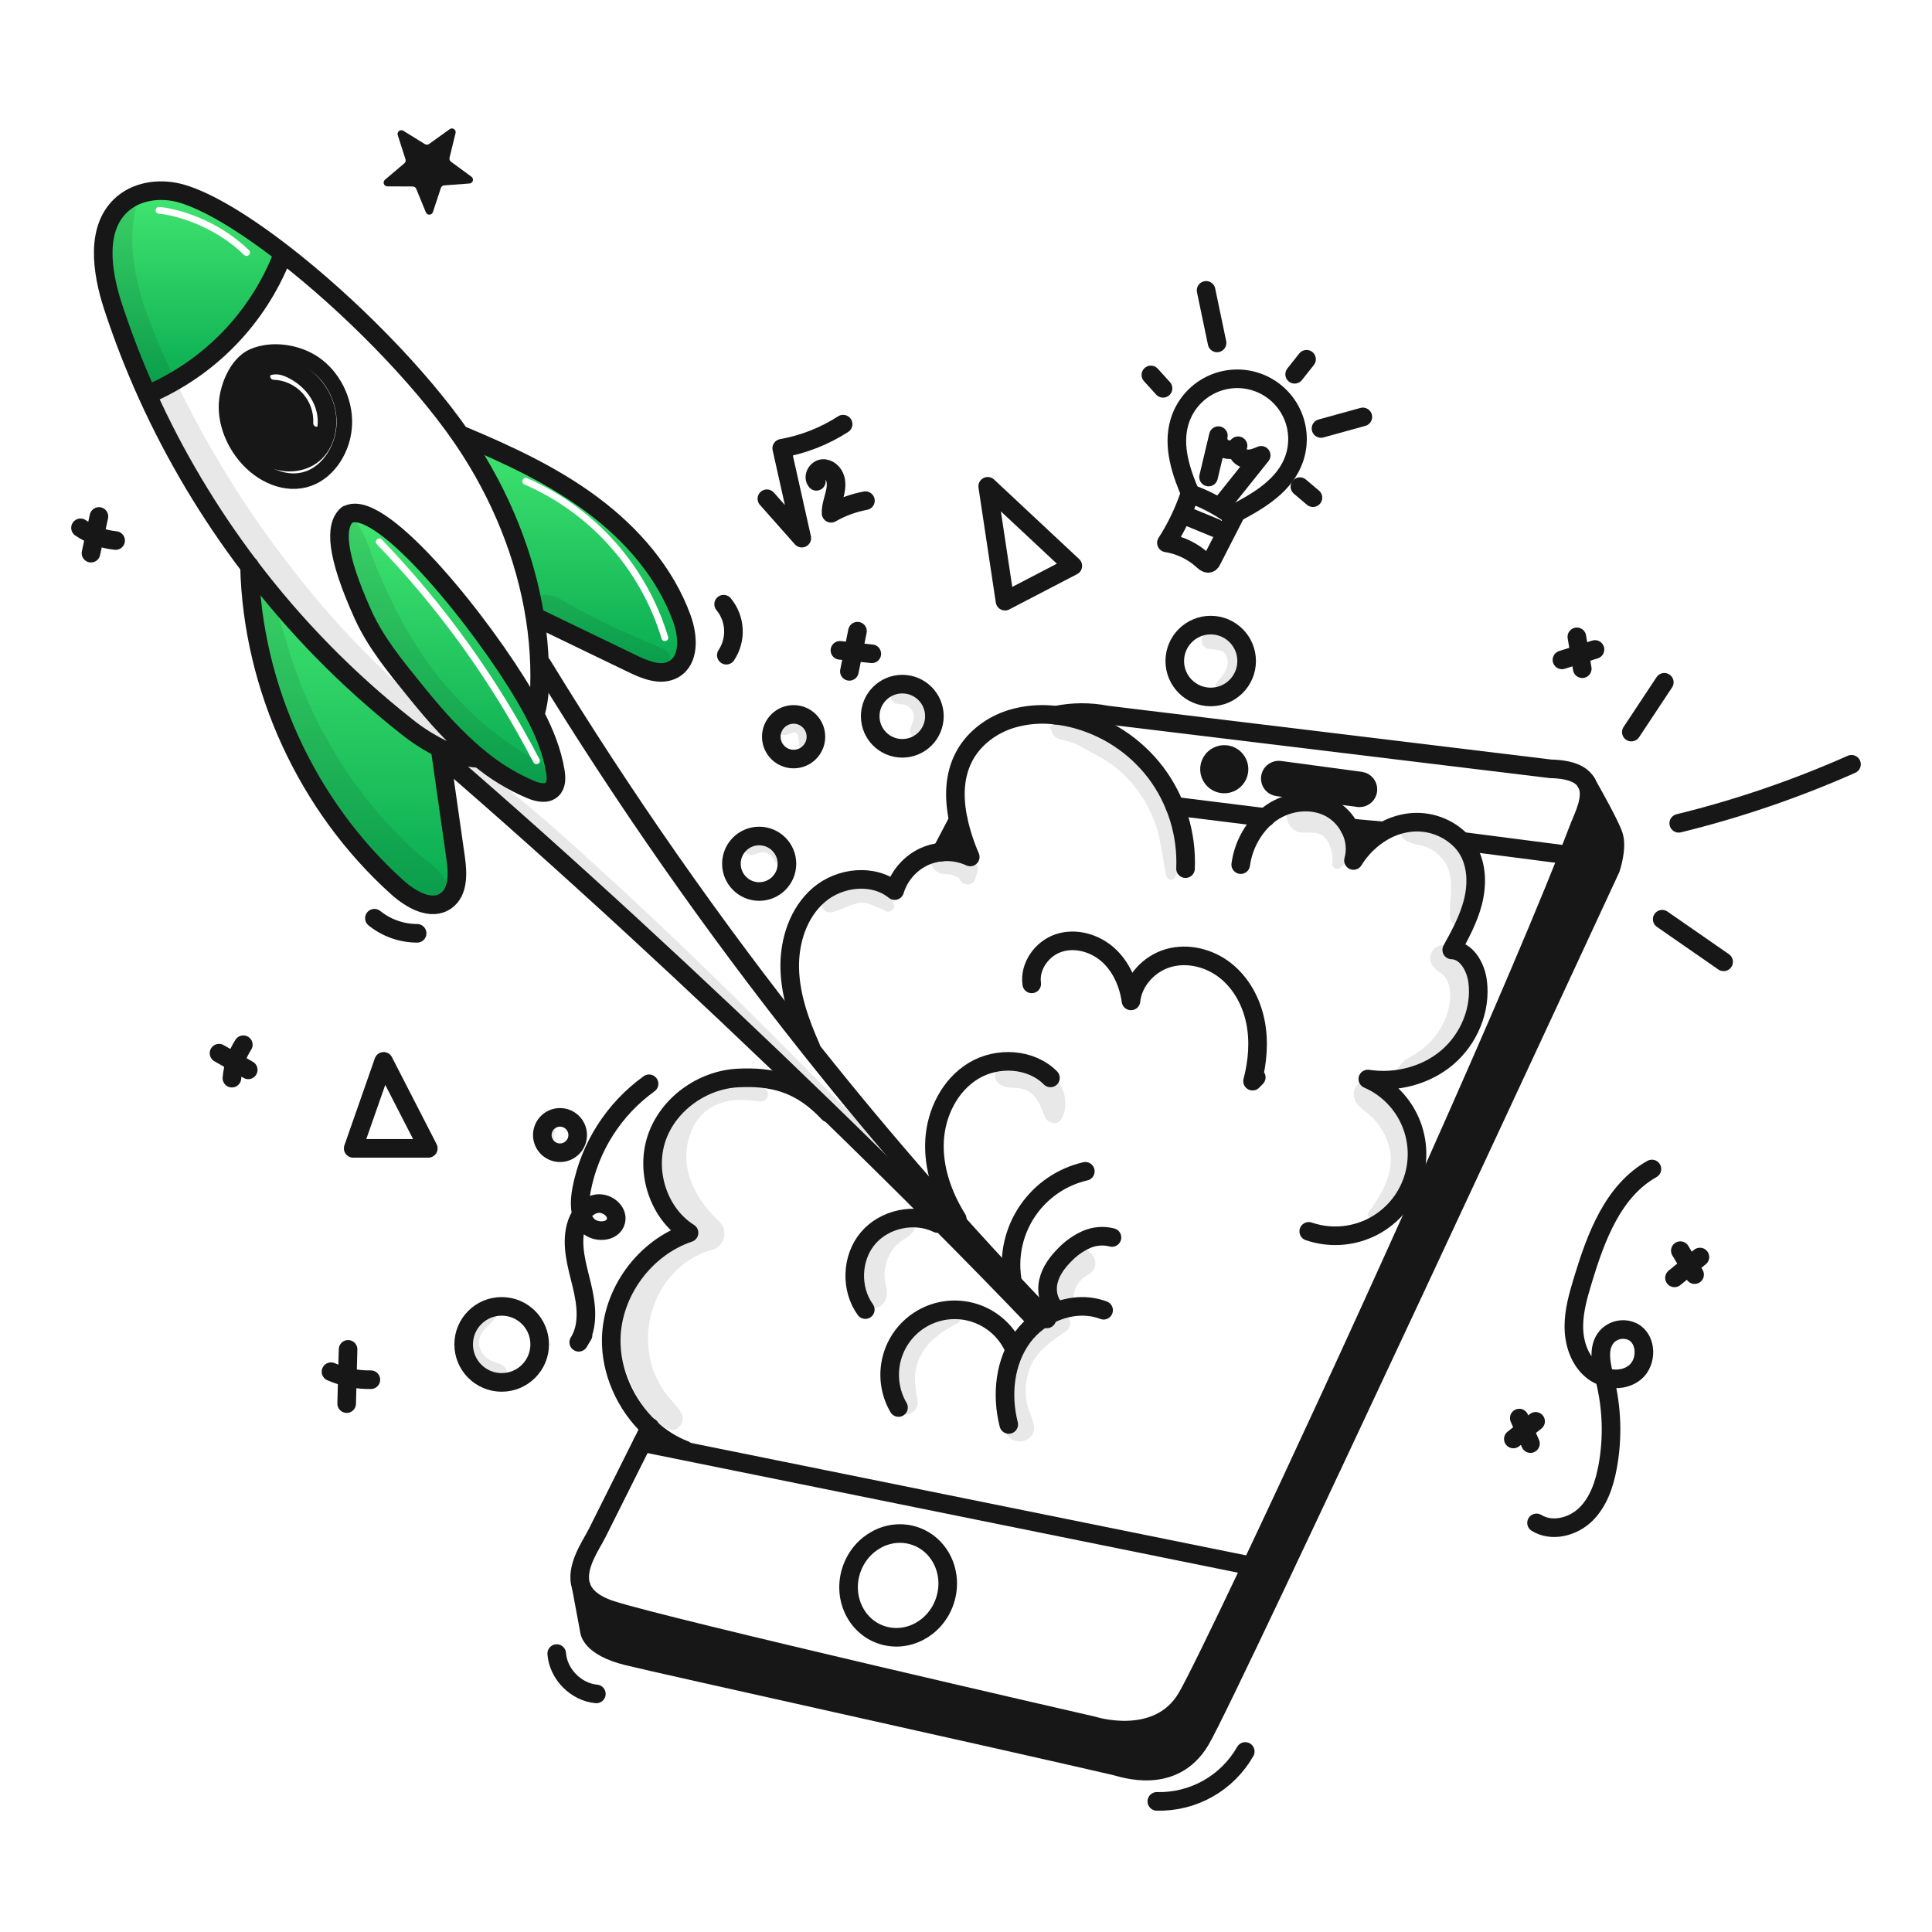 <svg width="350" height="350" viewBox="0 0 350 350" fill="none" xmlns="http://www.w3.org/2000/svg">
<path fill-rule="evenodd" clip-rule="evenodd" d="M99.987 143.027C100.839 142.245 100.798 140.903 100.609 139.756C100.015 136.145 98.627 132.735 96.933 129.48C96.335 128.334 95.704 127.208 95.053 126.098C87.594 113.349 69.493 90.622 63.233 93.127L62.913 93.237C60.604 95.21 60.829 100.406 65.763 111.334C67.975 116.229 71.407 120.464 74.795 124.645C74.974 124.866 75.153 125.086 75.331 125.307C78.807 129.609 82.541 133.867 86.816 137.339C89.635 139.688 92.785 141.61 96.163 143.044C97.412 143.56 98.992 143.941 99.987 143.027ZM69.141 97.724C68.906 97.48 68.517 97.473 68.273 97.708C68.029 97.944 68.022 98.332 68.257 98.577C79.573 110.323 89.133 123.642 96.639 138.122C96.796 138.423 97.166 138.541 97.467 138.385C97.769 138.228 97.886 137.858 97.73 137.557C90.169 122.972 80.54 109.555 69.141 97.724Z" fill="url(#paint0_linear_85_235)"/>
<path fill-rule="evenodd" clip-rule="evenodd" d="M107.353 91.489C100.262 86.191 92.159 82.42 83.995 78.993L83.664 79.219C83.836 79.468 84.003 79.714 84.167 79.96C90.582 89.499 95.189 100.595 96.962 112.071L97.478 111.989C103.196 114.75 108.917 117.512 114.641 120.276C116.974 121.402 119.779 122.522 122.035 121.246C124.975 119.581 124.684 115.248 123.538 112.071C120.528 103.743 114.445 96.787 107.353 91.489ZM95.483 86.629C95.172 86.494 94.81 86.636 94.675 86.947C94.54 87.259 94.682 87.62 94.994 87.755C100.92 90.329 106.213 94.163 110.507 98.991C114.801 103.818 117.991 109.524 119.856 115.709C119.954 116.034 120.297 116.218 120.621 116.12C120.946 116.022 121.13 115.68 121.032 115.355C119.116 108.998 115.837 103.136 111.425 98.175C107.013 93.214 101.573 89.274 95.483 86.629Z" fill="url(#paint1_linear_85_235)"/>
<path fill-rule="evenodd" clip-rule="evenodd" d="M51.042 46.596L51.462 46.047C44.375 40.548 37.722 36.478 32.922 35.08C29.372 34.043 25.236 34.448 22.378 36.794C17.191 41.056 18.407 49.214 20.499 55.595C22.274 61.009 24.341 66.323 26.69 71.513L26.833 71.448C32.303 69.098 37.256 65.694 41.41 61.43C45.563 57.166 48.837 52.125 51.042 46.596ZM28.853 37.487C28.515 37.459 28.218 37.71 28.19 38.048C28.162 38.386 28.413 38.683 28.751 38.711C31.559 38.945 38.669 40.774 44.233 46.195C44.476 46.432 44.864 46.427 45.101 46.184C45.338 45.941 45.333 45.552 45.09 45.316C39.279 39.653 31.878 37.739 28.853 37.487Z" fill="url(#paint2_linear_85_235)"/>
<path d="M246.495 141.495C246.878 141.547 247.227 141.742 247.471 142.042C247.715 142.341 247.836 142.722 247.811 143.107C247.785 143.493 247.613 143.854 247.331 144.118C247.049 144.382 246.677 144.528 246.291 144.529C246.223 144.528 246.156 144.524 246.09 144.516L231.445 142.548C231.061 142.497 230.711 142.302 230.465 142.003C230.22 141.704 230.097 141.323 230.122 140.937C230.147 140.551 230.318 140.189 230.6 139.923C230.882 139.658 231.254 139.511 231.641 139.51C231.711 139.511 231.781 139.517 231.85 139.526L246.495 141.495Z" fill="#171717"/>
<path d="M222.143 136.698C222.668 136.769 223.16 136.994 223.557 137.345C223.953 137.696 224.237 138.156 224.372 138.669C224.507 139.18 224.487 139.721 224.315 140.222C224.142 140.722 223.825 141.161 223.404 141.481C222.983 141.802 222.476 141.99 221.947 142.023C221.419 142.055 220.893 141.93 220.435 141.664C219.977 141.397 219.61 141.001 219.377 140.525C219.145 140.049 219.059 139.515 219.13 138.99C219.177 138.642 219.292 138.306 219.469 138.002C219.646 137.698 219.881 137.432 220.161 137.219C220.441 137.006 220.76 136.85 221.1 136.761C221.441 136.671 221.795 136.65 222.143 136.698Z" fill="#171717"/>
<path d="M226.708 283.682C242.893 249.511 270.975 187.979 284.114 154.901C284.855 153.039 285.546 151.269 286.186 149.591C286.829 147.914 288.683 144.424 287.484 141.971C288.319 143.437 291.701 149.419 292.333 151.396C293.057 153.657 291.792 157.361 291.792 157.361C291.792 157.361 222.587 306.692 217.461 315.285C212.507 323.593 203.36 320.239 201.96 319.916C177.761 314.315 120.626 301.729 113.666 300.016C106.8 298.317 106.755 295.393 106.755 295.315L105.273 287.377C105.842 289.054 107.406 290.578 110.685 291.655C120.626 294.91 197.983 312.622 197.983 312.622C197.983 312.622 209.733 316.417 214.974 307.561C216.338 305.259 220.702 296.349 226.708 283.682Z" fill="#171717"/>
<path d="M82.55 155.442C82.931 158.193 83.082 161.53 80.836 163.159C78.138 165.108 74.437 162.971 71.964 160.743C55.652 146.074 45.736 124.526 45.204 102.589C53.411 113.432 62.969 123.185 73.646 131.609C75.544 133.14 77.603 134.461 79.787 135.546L79.734 135.653C79.824 136.304 79.914 136.951 80.009 137.593C80.851 143.613 81.698 149.361 82.55 155.442Z" fill="url(#paint3_linear_85_235)"/>
<path d="M173.594 148.539C172.607 150.41 171.69 152.148 170.54 154.357" stroke="#171717" stroke-width="3.369" stroke-linecap="round" stroke-linejoin="round"/>
<path d="M287.296 141.644C286.464 140.317 284.598 139.363 280.945 139.285L200.514 129.525C197.467 128.926 194.331 128.94 191.29 129.566" stroke="#171717" stroke-width="3.369" stroke-linecap="round" stroke-linejoin="round"/>
<path d="M287.476 141.955C287.426 141.855 287.369 141.757 287.308 141.663" stroke="#171717" stroke-width="3.369" stroke-linecap="round" stroke-linejoin="round"/>
<path d="M117.769 258.555L117.72 258.654C117.265 259.562 116.819 260.456 116.381 261.336C113.265 267.563 110.481 273.127 108.178 277.737C107.089 279.915 104.12 283.965 105.275 287.375C105.844 289.052 107.408 290.577 110.687 291.654C120.628 294.908 197.985 312.62 197.985 312.62C197.985 312.62 209.736 316.415 214.977 307.56C216.34 305.259 220.704 296.349 226.711 283.682C242.895 249.511 270.978 187.979 284.116 154.901C284.857 153.038 285.548 151.268 286.188 149.591C286.831 147.914 288.685 144.424 287.486 141.971" stroke="#171717" stroke-width="3.369" stroke-linecap="round" stroke-linejoin="round"/>
<path d="M105.273 287.375L106.755 295.313C106.755 295.39 106.8 298.314 113.666 300.013C120.626 301.728 177.761 314.314 201.959 319.915C203.359 320.238 212.505 323.592 217.459 315.285C222.585 306.691 291.791 157.361 291.791 157.361C291.791 157.361 293.056 153.655 292.331 151.395C291.701 149.418 288.319 143.436 287.482 141.971C287.478 141.962 287.474 141.958 287.474 141.954C287.388 141.808 287.331 141.704 287.306 141.663C287.302 141.656 287.298 141.649 287.294 141.642" stroke="#171717" stroke-width="3.369" stroke-linecap="round" stroke-linejoin="round"/>
<path d="M116.381 261.336L124.021 262.883L226.705 283.682" stroke="#171717" stroke-width="3.369" stroke-linecap="round" stroke-linejoin="round"/>
<path d="M265.063 152.436L284.114 154.901" stroke="#171717" stroke-width="3.369" stroke-linecap="round" stroke-linejoin="round"/>
<path d="M244.506 149.975L250.562 150.524" stroke="#171717" stroke-width="3.369" stroke-linecap="round" stroke-linejoin="round"/>
<path d="M212.821 146.053L229.227 148.092L229.305 148.1" stroke="#171717" stroke-width="3.369" stroke-linecap="round" stroke-linejoin="round"/>
<path d="M171.133 290.138C169.42 295.072 164.255 297.758 159.604 296.141C154.952 294.524 152.567 289.214 154.281 284.284C155.994 279.354 161.156 276.668 165.812 278.286C170.469 279.904 172.845 285.209 171.133 290.138Z" stroke="#171717" stroke-width="3.369" stroke-linecap="round" stroke-linejoin="round"/>
<path d="M224.437 139.708C224.367 140.233 224.142 140.726 223.792 141.123C223.441 141.52 222.981 141.804 222.469 141.94C221.957 142.075 221.416 142.056 220.915 141.884C220.414 141.712 219.975 141.396 219.655 140.974C219.333 140.553 219.145 140.046 219.112 139.517C219.079 138.989 219.204 138.462 219.47 138.004C219.737 137.547 220.133 137.178 220.609 136.946C221.085 136.714 221.62 136.628 222.144 136.699C222.847 136.794 223.484 137.165 223.914 137.729C224.344 138.293 224.532 139.005 224.437 139.708Z" stroke="#171717" stroke-width="3.369" stroke-linecap="round" stroke-linejoin="round"/>
<path d="M246.091 144.518L231.446 142.549C231.063 142.499 230.712 142.304 230.467 142.005C230.221 141.706 230.099 141.325 230.124 140.938C230.149 140.552 230.319 140.19 230.601 139.925C230.884 139.66 231.256 139.512 231.643 139.511C231.713 139.513 231.782 139.518 231.852 139.528L246.497 141.497C246.879 141.549 247.228 141.744 247.473 142.044C247.716 142.343 247.838 142.724 247.812 143.109C247.786 143.495 247.615 143.856 247.333 144.12C247.05 144.384 246.679 144.531 246.292 144.531C246.225 144.53 246.158 144.526 246.091 144.518Z" stroke="#171717" stroke-width="3.369" stroke-linecap="round" stroke-linejoin="round"/>
<path d="M96.937 129.476C97.436 127.836 97.705 126.136 97.739 124.423C97.78 123.101 97.78 121.778 97.739 120.456C97.655 117.647 97.395 114.846 96.961 112.07C95.188 100.594 90.581 89.499 84.166 79.959C84.002 79.714 83.835 79.468 83.663 79.218C75.945 68.004 63.114 55.095 51.461 46.047C44.374 40.548 37.721 36.478 32.919 35.078C29.369 34.042 25.233 34.447 22.376 36.792C17.188 41.053 18.404 49.214 20.497 55.592C22.271 61.007 24.338 66.322 26.688 71.513C31.678 82.531 37.888 92.954 45.202 102.589C53.41 113.432 62.968 123.185 73.646 131.609C75.544 133.14 77.603 134.461 79.787 135.546C81.956 136.652 84.336 137.283 86.768 137.397" stroke="#171717" stroke-width="3.369" stroke-linecap="round" stroke-linejoin="round"/>
<path d="M45.198 102.515C45.197 102.539 45.198 102.564 45.202 102.588C45.734 124.525 55.65 146.073 71.963 160.743C74.436 162.97 78.136 165.107 80.835 163.158C83.082 161.529 82.931 158.192 82.548 155.441C81.697 149.361 80.849 143.612 80.006 137.594C79.912 136.951 79.821 136.304 79.731 135.653" stroke="#171717" stroke-width="3.369" stroke-linecap="round" stroke-linejoin="round"/>
<path d="M83.995 78.993C92.159 82.42 100.262 86.191 107.353 91.489C114.445 96.787 120.528 103.743 123.538 112.071C124.684 115.248 124.975 119.581 122.035 121.246C119.779 122.522 116.974 121.402 114.641 120.276C108.917 117.512 103.196 114.75 97.478 111.989" stroke="#171717" stroke-width="3.369" stroke-linecap="round" stroke-linejoin="round"/>
<path d="M62.913 93.233C60.605 95.207 60.83 100.402 65.763 111.33C68.093 116.484 71.774 120.906 75.332 125.304C78.808 129.606 82.542 133.865 86.816 137.335C89.635 139.685 92.785 141.608 96.163 143.042C97.412 143.558 98.992 143.939 99.987 143.026C100.839 142.244 100.798 140.901 100.61 139.754C100.016 136.145 98.628 132.733 96.933 129.473C96.335 128.327 95.704 127.201 95.054 126.091C87.594 113.342 69.493 90.614 63.233 93.12" stroke="#171717" stroke-width="3.369" stroke-linecap="round" stroke-linejoin="round"/>
<path d="M43.953 76.132C44.621 78.875 46.299 81.446 48.781 82.793C51.262 84.14 54.565 84.058 56.744 82.257C58.947 80.439 59.638 77.233 59.045 74.441C58.295 70.924 55.667 68.115 52.428 66.69C49.276 65.298 46.717 66.649 44.842 69.396C43.499 71.362 43.405 73.879 43.953 76.132Z" stroke="#171717" stroke-width="3.369" stroke-linecap="round" stroke-linejoin="round"/>
<path d="M26.831 71.448C32.301 69.098 37.255 65.695 41.409 61.431C45.563 57.166 48.836 52.125 51.042 46.596" stroke="#171717" stroke-width="3.369" stroke-linecap="round" stroke-linejoin="round"/>
<path d="M124.062 262.686C121.702 261.773 119.546 260.403 117.718 258.654C113.337 254.539 110.609 248.482 110.729 242.535C110.897 234.076 116.805 226.026 124.826 223.332C119.331 219.865 116.887 212.395 118.943 206.234C120.998 200.072 127.18 195.629 133.665 195.289C139.718 194.978 144.466 196.158 149.101 200.624C149.432 200.943 149.768 201.284 150.1 201.64" stroke="#171717" stroke-width="3.369" stroke-linecap="round" stroke-linejoin="round"/>
<path d="M80.629 137.508C101.781 155.75 126.26 178.304 149.187 200.535C162.944 213.879 176.144 227.103 187.727 239.21" stroke="#171717" stroke-width="3.369" stroke-linecap="round" stroke-linejoin="round"/>
<path d="M98.219 120.439C112.956 144.562 129.162 167.755 146.748 189.886C160.161 206.775 174.352 223.009 189.32 238.588C189.427 238.702 189.539 238.817 189.648 238.931" stroke="#171717" stroke-width="3.369" stroke-linecap="round" stroke-linejoin="round"/>
<path d="M146.907 189.755C144.897 185.219 143.194 180.433 143.071 175.475C142.948 170.517 144.607 165.313 148.385 162.094C152.164 158.876 158.229 158.213 162.081 161.341C162.496 159.982 163.196 158.726 164.134 157.658C165.072 156.59 166.227 155.734 167.522 155.147C168.479 154.725 169.498 154.458 170.54 154.357C172.331 154.178 174.136 154.485 175.768 155.245C174.83 153.085 174.104 150.839 173.598 148.539C172.747 144.502 172.816 140.378 174.785 136.829C176.558 133.627 179.735 131.318 183.232 130.233C185.843 129.457 188.586 129.231 191.289 129.57C192.228 129.674 193.161 129.834 194.082 130.049C200.173 131.479 205.579 134.982 209.374 139.957C213.134 144.958 215.041 151.11 214.769 157.361" stroke="#171717" stroke-width="3.369" stroke-linecap="round" stroke-linejoin="round"/>
<path d="M224.769 156.633C225.219 153.355 226.795 150.337 229.227 148.094C229.579 147.782 229.949 147.492 230.337 147.226C233.424 145.097 237.694 144.609 240.998 146.387C242.497 147.21 243.718 148.46 244.507 149.978C245.501 151.78 245.748 153.901 245.195 155.884C246.535 153.704 248.396 151.891 250.611 150.609C252.056 149.777 253.65 149.239 255.304 149.025C257.047 148.81 258.817 149.008 260.47 149.603C262.123 150.198 263.613 151.174 264.819 152.452C265.292 152.97 265.703 153.542 266.043 154.155C267.579 156.931 267.62 160.338 266.838 163.412C266.056 166.487 264.516 169.308 262.993 172.089C265.679 172.158 267.345 175.139 267.689 177.805C268.346 182.902 266.117 188.208 262.211 191.545C258.305 194.881 252.868 196.248 247.791 195.475C251.302 196.998 254.087 199.82 255.563 203.351C257.039 206.882 257.09 210.848 255.707 214.415C254.324 217.984 251.613 220.878 248.143 222.491C244.673 224.105 240.713 224.312 237.093 223.071" stroke="#171717" stroke-width="3.369" stroke-linecap="round" stroke-linejoin="round"/>
<path d="M186.908 178.238C186.454 175.073 188.731 171.867 191.764 170.848C194.797 169.829 198.286 170.812 200.682 172.926C203.077 175.041 204.444 178.159 204.886 181.323C205.263 177.696 208.162 174.568 211.671 173.561C215.179 172.553 219.097 173.544 221.967 175.8C224.837 178.056 226.684 181.455 227.417 185.029C228.15 188.603 227.835 192.333 226.913 195.862C227.139 195.633 227.36 195.404 227.585 195.174" stroke="#171717" stroke-width="3.369" stroke-linecap="round" stroke-linejoin="round"/>
<path d="M173.417 220.819C170.76 216.561 169.024 211.59 169.307 206.579C169.589 201.568 172.095 196.556 176.394 193.969C180.693 191.381 186.769 191.708 190.298 195.274" stroke="#171717" stroke-width="3.369" stroke-linecap="round" stroke-linejoin="round"/>
<path d="M183.334 231.62C182.708 227.305 183.727 222.914 186.188 219.315C188.649 215.716 192.372 213.174 196.619 212.192" stroke="#171717" stroke-width="3.369" stroke-linecap="round" stroke-linejoin="round"/>
<path d="M182.744 258.052C181.377 252.697 181.995 246.658 185.279 242.216C186.065 241.159 187 240.223 188.055 239.435C188.462 239.131 188.884 238.848 189.32 238.588C192.526 236.68 196.46 236.036 199.929 237.36" stroke="#171717" stroke-width="3.369" stroke-linecap="round" stroke-linejoin="round"/>
<path d="M191.522 237.433C189.999 236.238 189.496 234.051 189.921 232.16C190.347 230.268 191.555 228.643 192.93 227.279C194.033 226.133 195.344 225.209 196.795 224.557C198.258 223.91 199.898 223.777 201.446 224.18" stroke="#171717" stroke-width="3.369" stroke-linecap="round" stroke-linejoin="round"/>
<path d="M162.773 254.985C161.963 253.596 161.447 252.055 161.255 250.459C161.064 248.862 161.201 247.243 161.659 245.702C162.118 244.161 162.887 242.729 163.92 241.497C164.952 240.264 166.226 239.256 167.663 238.535C169.1 237.813 170.67 237.394 172.275 237.303C173.881 237.211 175.488 237.45 176.998 238.003C178.508 238.557 179.888 239.414 181.053 240.521C182.219 241.628 183.146 242.963 183.776 244.443" stroke="#171717" stroke-width="3.369" stroke-linecap="round" stroke-linejoin="round"/>
<path d="M169.839 221.65C165.671 219.627 160.198 220.794 157.217 224.344C154.236 227.894 154.04 233.49 156.758 237.245" stroke="#171717" stroke-width="3.369" stroke-linecap="round" stroke-linejoin="round"/>
<path d="M90.883 250.436C94.687 250.436 97.77 247.352 97.77 243.549C97.77 239.746 94.687 236.662 90.883 236.662C87.08 236.662 83.997 239.746 83.997 243.549C83.997 247.352 87.08 250.436 90.883 250.436Z" stroke="#171717" stroke-width="3.369" stroke-linecap="round" stroke-linejoin="round"/>
<path d="M137.532 161.508C140.31 161.508 142.562 159.256 142.562 156.478C142.562 153.7 140.31 151.449 137.532 151.449C134.754 151.449 132.503 153.7 132.503 156.478C132.503 159.256 134.754 161.508 137.532 161.508Z" stroke="#171717" stroke-width="3.369" stroke-linecap="round" stroke-linejoin="round"/>
<path d="M143.771 137.508C146.003 137.508 147.813 135.698 147.813 133.466C147.813 131.233 146.003 129.423 143.771 129.423C141.538 129.423 139.728 131.233 139.728 133.466C139.728 135.698 141.538 137.508 143.771 137.508Z" stroke="#171717" stroke-width="3.369" stroke-linecap="round" stroke-linejoin="round"/>
<path d="M163.461 135.566C166.673 135.566 169.276 132.962 169.276 129.751C169.276 126.54 166.673 123.936 163.461 123.936C160.25 123.936 157.646 126.54 157.646 129.751C157.646 132.962 160.25 135.566 163.461 135.566Z" stroke="#171717" stroke-width="3.369" stroke-linecap="round" stroke-linejoin="round"/>
<path d="M219.331 126.261C222.925 126.261 225.84 123.347 225.84 119.752C225.84 116.157 222.925 113.243 219.331 113.243C215.736 113.243 212.822 116.157 212.822 119.752C212.822 123.347 215.736 126.261 219.331 126.261Z" stroke="#171717" stroke-width="3.369" stroke-linecap="round" stroke-linejoin="round"/>
<path d="M77.592 208.037L69.499 192.274L63.985 208.037H77.592Z" stroke="#171717" stroke-width="3.369" stroke-linecap="round" stroke-linejoin="round"/>
<path d="M182.065 108.908L194.35 102.516L178.931 88.1L182.065 108.908Z" stroke="#171717" stroke-width="3.369" stroke-linecap="round" stroke-linejoin="round"/>
<path d="M100.855 299.56C101.124 303.265 104.335 306.534 108.035 306.869" stroke="#171717" stroke-width="3.369" stroke-linecap="round" stroke-linejoin="round"/>
<path d="M209.571 326.335C212.81 326.418 216.009 325.622 218.831 324.03C221.652 322.439 223.988 320.111 225.591 317.297" stroke="#171717" stroke-width="3.369" stroke-linecap="round" stroke-linejoin="round"/>
<path d="M295.531 132.625L301.506 123.604" stroke="#171717" stroke-width="3.369" stroke-linecap="round" stroke-linejoin="round"/>
<path d="M304.119 149.149C314.847 146.517 325.32 142.939 335.417 138.457" stroke="#171717" stroke-width="3.369" stroke-linecap="round" stroke-linejoin="round"/>
<path d="M301.122 166.525L312.25 174.245" stroke="#171717" stroke-width="3.369" stroke-linecap="round" stroke-linejoin="round"/>
<path d="M147.894 87.198C147.186 86.406 147.965 84.974 149.025 84.885C150.084 84.795 151.027 85.701 151.321 86.722C151.616 87.743 151.404 88.837 151.131 89.864C150.857 90.892 150.518 91.925 150.558 92.987C152.49 91.881 154.594 91.108 156.782 90.701" stroke="#171717" stroke-width="3.369" stroke-linecap="round" stroke-linejoin="round"/>
<path d="M153.873 121.621L155.339 114.342" stroke="#171717" stroke-width="3.369" stroke-linecap="round" stroke-linejoin="round"/>
<path d="M157.937 118.441L152.162 117.814" stroke="#171717" stroke-width="3.369" stroke-linecap="round" stroke-linejoin="round"/>
<path d="M102.791 202.714C102.025 202.361 101.15 202.324 100.356 202.612C99.563 202.9 98.915 203.49 98.553 204.253C98.192 205.016 98.147 205.89 98.427 206.687C98.707 207.483 99.29 208.137 100.049 208.506C100.808 208.875 101.683 208.93 102.482 208.658C103.281 208.386 103.94 207.809 104.317 207.054C104.694 206.298 104.757 205.425 104.494 204.623C104.23 203.821 103.66 203.155 102.908 202.771" stroke="#171717" stroke-width="3.369" stroke-linecap="round" stroke-linejoin="round"/>
<path d="M117.583 196.338C111.222 200.92 106.852 207.759 105.364 215.457C104.955 217.628 104.86 220.106 106.282 221.797C107.704 223.488 111.101 223.331 111.589 221.177C112.012 219.311 109.76 217.658 107.899 218.102C106.037 218.547 104.8 220.375 104.32 222.227C103.425 225.684 104.542 229.296 105.387 232.763C106.232 236.231 106.743 240.143 104.842 243.166L105.625 241.853" stroke="#171717" stroke-width="3.369" stroke-linecap="round" stroke-linejoin="round"/>
<path d="M299.261 211.774C292.216 215.732 289.126 224.097 286.777 231.829C285.939 234.596 285.115 237.417 285.119 240.307C285.122 243.198 286.062 246.216 288.238 248.118C290.414 250.021 293.962 250.456 296.195 248.62C298.429 246.784 298.383 242.647 295.836 241.283C295.059 240.892 294.176 240.764 293.321 240.92C292.465 241.075 291.684 241.506 291.096 242.147C289.273 244.227 290.127 247.405 290.785 250.09C292.031 255.185 292.19 260.485 291.254 265.646C290.67 268.839 289.589 272.091 287.265 274.359C284.942 276.627 281.117 277.599 278.359 275.886" stroke="#171717" stroke-width="3.369" stroke-linecap="round" stroke-linejoin="round"/>
<path d="M274.155 260.685L278.189 257.491" stroke="#171717" stroke-width="3.369" stroke-linecap="round" stroke-linejoin="round"/>
<path d="M277.259 261.52L275.23 256.898" stroke="#171717" stroke-width="3.369" stroke-linecap="round" stroke-linejoin="round"/>
<path d="M306.992 230.91L304.408 226.566" stroke="#171717" stroke-width="3.369" stroke-linecap="round" stroke-linejoin="round"/>
<path d="M303.348 231.498L307.957 227.723" stroke="#171717" stroke-width="3.369" stroke-linecap="round" stroke-linejoin="round"/>
<path d="M138.929 90.351L145.256 97.49L141.617 81.211C145.579 80.505 149.36 79.019 152.74 76.838" stroke="#171717" stroke-width="3.369" stroke-linecap="round" stroke-linejoin="round"/>
<path d="M42.011 195.318C42.2 193.161 42.911 191.083 44.081 189.261" stroke="#171717" stroke-width="3.369" stroke-linecap="round" stroke-linejoin="round"/>
<path d="M44.97 193.813L39.676 190.794" stroke="#171717" stroke-width="3.369" stroke-linecap="round" stroke-linejoin="round"/>
<path d="M67.829 166.342C70.023 168.108 72.753 169.074 75.569 169.08" stroke="#171717" stroke-width="3.369" stroke-linecap="round" stroke-linejoin="round"/>
<path d="M131.578 118.695C132.5 117.307 132.95 115.659 132.862 113.995C132.774 112.331 132.153 110.74 131.091 109.456" stroke="#171717" stroke-width="3.369" stroke-linecap="round" stroke-linejoin="round"/>
<path d="M20.946 97.923C18.668 97.692 16.482 96.901 14.583 95.621" stroke="#171717" stroke-width="3.369" stroke-linecap="round" stroke-linejoin="round"/>
<path d="M17.923 93.562L16.481 100.21" stroke="#171717" stroke-width="3.369" stroke-linecap="round" stroke-linejoin="round"/>
<path d="M67.187 249.947C64.703 249.991 62.238 249.495 59.964 248.494" stroke="#171717" stroke-width="3.369" stroke-linecap="round" stroke-linejoin="round"/>
<path d="M63.057 244.45L62.802 254.277" stroke="#171717" stroke-width="3.369" stroke-linecap="round" stroke-linejoin="round"/>
<path d="M81.696 29.291L85.408 32.015C85.519 32.097 85.604 32.212 85.649 32.343C85.693 32.475 85.697 32.617 85.658 32.751C85.62 32.884 85.542 33.003 85.434 33.091C85.326 33.178 85.194 33.231 85.056 33.241L80.464 33.584C80.33 33.594 80.202 33.644 80.096 33.727C79.99 33.809 79.911 33.922 79.869 34.049L78.425 38.421C78.382 38.554 78.299 38.67 78.187 38.754C78.076 38.837 77.942 38.885 77.802 38.89C77.663 38.895 77.526 38.856 77.409 38.781C77.292 38.705 77.201 38.595 77.149 38.466L75.404 34.205C75.353 34.081 75.266 33.974 75.155 33.899C75.043 33.824 74.912 33.783 74.778 33.783L70.175 33.76C70.036 33.76 69.9 33.717 69.786 33.637C69.672 33.557 69.586 33.444 69.538 33.314C69.49 33.183 69.484 33.041 69.519 32.906C69.555 32.772 69.631 32.651 69.737 32.562L73.251 29.585C73.353 29.498 73.427 29.383 73.465 29.254C73.501 29.125 73.499 28.987 73.459 28.859L72.057 24.473C72.015 24.341 72.014 24.199 72.055 24.066C72.096 23.933 72.177 23.816 72.286 23.731C72.396 23.645 72.529 23.595 72.668 23.587C72.806 23.58 72.944 23.615 73.062 23.688L76.979 26.109C77.093 26.18 77.226 26.215 77.36 26.21C77.494 26.206 77.624 26.162 77.733 26.083L81.472 23.395C81.584 23.314 81.719 23.269 81.858 23.267C81.997 23.265 82.133 23.305 82.249 23.383C82.364 23.461 82.453 23.572 82.503 23.701C82.552 23.831 82.562 23.973 82.529 24.108L81.435 28.581C81.403 28.712 81.411 28.849 81.458 28.975C81.504 29.102 81.587 29.211 81.696 29.291Z" fill="#171717"/>
<path d="M286.642 121.142L285.661 115.367" stroke="#171717" stroke-width="3.369" stroke-linecap="round" stroke-linejoin="round"/>
<path d="M282.961 119.547L288.946 117.659" stroke="#171717" stroke-width="3.369" stroke-linecap="round" stroke-linejoin="round"/>
<path d="M215.505 89.61C214.473 92.684 213.062 95.618 211.306 98.344C213.777 98.736 216.078 99.847 217.921 101.538C218.276 101.866 218.779 102.236 219.186 101.975C219.336 101.861 219.451 101.708 219.522 101.534L223.672 93.427" stroke="#171717" stroke-width="3.369" stroke-linecap="round" stroke-linejoin="round"/>
<path d="M223.093 93.32C227.475 91.037 232.172 88.429 234.146 83.9C234.742 82.534 235.052 81.059 235.056 79.568C235.061 78.077 234.76 76.6 234.171 75.23C233.583 73.86 232.72 72.625 231.636 71.6C230.552 70.577 229.27 69.786 227.868 69.277C226.466 68.768 224.975 68.551 223.487 68.641C221.998 68.73 220.544 69.124 219.213 69.797C217.883 70.47 216.704 71.409 215.751 72.556C214.797 73.702 214.089 75.032 213.669 76.463C212.367 80.899 213.976 85.633 215.836 89.865" stroke="#171717" stroke-width="3.369" stroke-linecap="round" stroke-linejoin="round"/>
<path d="M215.662 89.44C218.136 90.331 220.483 91.541 222.643 93.04" stroke="#171717" stroke-width="3.369" stroke-linecap="round" stroke-linejoin="round"/>
<path d="M215.039 93.52L220.169 95.631" stroke="#171717" stroke-width="3.369" stroke-linecap="round" stroke-linejoin="round"/>
<path d="M221.579 91.133L228.478 82.486C227.537 82.887 226.514 83.3 225.519 83.061C224.524 82.822 223.724 81.605 224.289 80.752C223.987 81.103 223.576 81.343 223.121 81.433C222.666 81.522 222.195 81.455 221.782 81.243C221.37 81.032 221.041 80.687 220.849 80.266C220.656 79.844 220.611 79.37 220.721 78.92L218.939 86.416" stroke="#171717" stroke-width="3.369" stroke-linecap="round" stroke-linejoin="round"/>
<path d="M210.696 70.35L208.491 67.921" stroke="#171717" stroke-width="3.369" stroke-linecap="round" stroke-linejoin="round"/>
<path d="M220.482 62.123L218.495 52.604" stroke="#171717" stroke-width="3.369" stroke-linecap="round" stroke-linejoin="round"/>
<path d="M234.537 67.804L236.694 65.084" stroke="#171717" stroke-width="3.369" stroke-linecap="round" stroke-linejoin="round"/>
<path d="M239.312 77.622L246.893 75.529" stroke="#171717" stroke-width="3.369" stroke-linecap="round" stroke-linejoin="round"/>
<path d="M235.492 88.162L237.85 90.157" stroke="#171717" stroke-width="3.369" stroke-linecap="round" stroke-linejoin="round"/>
<path fill-rule="evenodd" clip-rule="evenodd" d="M56.744 82.257C58.946 80.439 59.638 77.233 59.044 74.441C58.297 70.924 55.667 68.115 52.428 66.69C49.276 65.298 46.717 66.649 44.841 69.396C43.499 71.362 43.406 73.879 43.953 76.132C44.62 78.875 46.299 81.45 48.78 82.793C51.261 84.136 54.565 84.058 56.744 82.257ZM49.589 67.566C49.25 67.554 48.965 67.819 48.953 68.158C48.941 68.496 49.206 68.781 49.545 68.793C50.537 68.829 51.511 69.061 52.413 69.477C53.314 69.893 54.123 70.484 54.794 71.216C55.464 71.948 55.982 72.806 56.317 73.74C56.653 74.674 56.799 75.666 56.747 76.657C56.73 76.995 56.99 77.284 57.329 77.302C57.667 77.319 57.956 77.059 57.974 76.72C58.034 75.567 57.864 74.412 57.473 73.325C57.083 72.237 56.48 71.239 55.699 70.386C54.919 69.534 53.976 68.847 52.928 68.362C51.878 67.878 50.743 67.607 49.589 67.566Z" fill="#171717"/>
<path d="M41.027 73.801C41.063 77.082 42.449 80.225 44.444 82.624C47.328 86.091 51.872 88.139 55.901 86.7C59.615 85.374 62.259 81.146 62.382 76.779C62.505 72.412 60.252 68.141 56.92 65.872C53.839 63.774 49.306 63.075 45.875 64.548C42.873 65.839 40.988 70.43 41.027 73.801Z" stroke="#171717" stroke-width="2.809" stroke-linecap="round" stroke-linejoin="round"/>
<g opacity="0.1">
<path d="M22.349 37.133C17.475 43.943 19.075 53.337 21.784 60.66C24.578 68.115 27.953 75.34 31.877 82.267C39.516 95.941 49.082 108.445 60.28 119.395C66.639 125.536 73.359 131.293 80.402 136.636C82.749 138.427 85.105 134.412 82.731 132.651C70.897 123.885 60.502 113.086 51.616 101.358C42.636 89.585 35.095 76.781 29.153 63.219C27.428 59.245 25.79 55.132 24.863 50.89C23.899 46.479 23.567 42.511 24.535 38.053C24.601 37.776 24.567 37.484 24.438 37.23C24.309 36.976 24.094 36.776 23.832 36.665C23.569 36.555 23.276 36.541 23.004 36.626C22.732 36.711 22.5 36.89 22.348 37.131L22.349 37.133Z" fill="#171717"/>
</g>
<g opacity="0.1">
<path d="M62.828 94.834C62.075 97.346 62.526 99.604 63.09 102.101C63.638 104.605 64.384 107.062 65.32 109.449C67.228 114.185 69.702 118.672 72.687 122.815C75.635 126.983 79.021 130.825 82.786 134.275C86.528 137.679 90.804 141.165 95.393 143.364C96.424 143.858 97.926 143.911 98.743 142.931C99.06 142.576 99.301 142.161 99.454 141.711C99.864 140.515 99.168 139.234 98.184 138.588C94.199 135.972 90.28 133.555 86.724 130.337C83.144 127.113 79.932 123.503 77.146 119.573C74.43 115.647 72.078 111.482 70.119 107.129C69.146 105.017 68.165 102.817 67.383 100.632C66.573 98.372 65.883 96.333 64.372 94.427C63.919 93.855 63.01 94.232 62.829 94.834H62.828Z" fill="#171717"/>
</g>
<g opacity="0.1">
<path d="M96.828 110.943C97.632 112.685 99.761 113.535 101.358 114.441C103.187 115.478 105.049 116.45 106.943 117.357C110.616 119.163 114.404 120.723 118.284 122.028C120.876 122.874 122.752 118.646 120.173 117.546C116.518 115.988 112.851 114.451 109.288 112.69C107.603 111.857 105.93 110.999 104.27 110.115C102.553 109.203 100.655 107.653 98.643 107.778C96.962 107.883 96.145 109.462 96.828 110.941V110.943Z" fill="#171717"/>
</g>
<g opacity="0.1">
<path d="M45.948 107.488C45.824 110.348 46.022 113.214 46.538 116.03C47.071 118.651 47.784 121.232 48.671 123.755C50.473 129.047 52.803 134.145 55.623 138.972C58.461 143.795 61.76 148.331 65.475 152.516C67.249 154.516 69.124 156.424 71.094 158.232C73.162 160.131 75.542 162.809 78.397 163.176C79.954 163.376 81.439 161.361 80.869 159.931C79.885 157.468 77.102 155.914 75.178 154.147C73.209 152.34 71.331 150.433 69.546 148.445C66.138 144.64 63.108 140.513 60.498 136.122C57.866 131.737 55.648 127.117 53.872 122.321C52.952 119.81 52.167 117.251 51.405 114.689C50.639 112.121 49.719 109.628 48.902 107.089C48.386 105.485 45.991 105.759 45.949 107.49L45.948 107.488Z" fill="#171717"/>
</g>
<g opacity="0.1">
<path d="M138.751 197.316C136.327 194.578 131.77 194.042 128.444 195.148C126.575 195.78 124.852 196.78 123.376 198.089C121.9 199.398 120.701 200.988 119.849 202.768C116.141 210.815 119.495 220.167 126.044 225.645L126.66 220.864C119.55 223.916 113.708 230.431 112.422 238.182C111.787 242.014 112.41 246.129 113.87 249.711C115.285 253.181 117.555 257.49 121.228 258.928C122.914 259.589 124.254 257.404 123.467 256.016C122.706 254.677 121.517 253.692 120.617 252.455C119.65 251.157 118.883 249.721 118.341 248.196C117.336 245.265 117.123 242.121 117.726 239.082C118.866 233.188 123.129 227.991 129.006 226.431C131.174 225.855 132.024 222.914 130.349 221.342C126.157 217.406 123.031 211.911 124.854 206.039C125.662 203.437 127.145 201.28 129.72 200.169C132.305 199.054 134.753 199.093 137.453 199.546C138.757 199.764 139.677 198.362 138.751 197.318V197.316Z" fill="#171717"/>
</g>
<g opacity="0.1">
<path d="M165.208 221.519C162.412 220.137 158.858 223.263 157.29 225.353C155.252 228.069 154.019 233.691 156.783 236.33C158.327 237.804 160.39 236.604 160.634 234.735C160.802 233.447 160.199 232.208 160.229 230.898C160.262 229.653 160.576 228.432 161.148 227.325C161.637 226.374 162.329 225.543 163.177 224.89C164.096 224.236 164.958 223.908 165.57 222.896C165.703 222.665 165.739 222.391 165.671 222.133C165.604 221.874 165.437 221.654 165.208 221.517V221.519Z" fill="#171717"/>
</g>
<g opacity="0.1">
<path d="M172.857 237.638C170.821 237.625 169.37 237.956 167.63 239.107C166.026 240.148 164.661 241.517 163.625 243.124C161.477 246.528 160.807 251.591 162.687 255.245C163.744 257.303 166.598 255.792 166.217 253.757C165.616 250.546 165.347 247.815 167.165 244.888C168.592 242.591 171.066 240.955 173.427 239.739C174.448 239.214 173.935 237.644 172.857 237.638H172.857Z" fill="#171717"/>
</g>
<g opacity="0.1">
<path d="M192.458 238.267C188.251 238.619 184.47 242.18 182.599 245.787C181.455 247.931 180.83 250.312 180.776 252.741C180.737 255.024 181.091 258.003 182.405 259.921C184.039 262.304 188.056 260.905 187.228 257.887C186.771 256.219 185.972 254.816 185.856 253.044C185.709 251.258 185.962 249.461 186.596 247.785C187.926 244.535 190.497 243.002 193.217 241.069C194.311 240.293 194.087 238.131 192.458 238.267Z" fill="#171717"/>
</g>
<g opacity="0.1">
<path d="M193.893 236.61C194.533 235.598 194.391 234.388 194.855 233.313C195.356 232.276 196.173 231.425 197.189 230.882C200.018 229.199 197.541 225.174 194.646 226.532C192.568 227.508 191.155 229.565 190.699 231.77C190.282 233.782 190.407 236.27 192.562 237.152C192.812 237.219 193.078 237.203 193.319 237.105C193.559 237.008 193.761 236.833 193.893 236.61Z" fill="#171717"/>
</g>
<g opacity="0.1">
<path d="M192.357 202.627C195.323 196.861 187.639 189.51 181.891 192.399C180.83 192.933 179.886 194.31 180.383 195.539C180.907 196.833 182.474 197.051 183.674 197.071C187.138 197.129 188.156 199.27 189.233 202.219C189.7 203.495 191.633 204.034 192.357 202.627V202.627Z" fill="#171717"/>
</g>
<g opacity="0.1">
<path d="M249.005 220.733C253.434 218.705 255.504 213.758 255.627 209.066C255.711 206.666 255.227 204.279 254.214 202.101C253.201 199.924 251.688 198.016 249.798 196.534C249.364 196.144 248.822 195.895 248.244 195.82C247.666 195.746 247.079 195.849 246.56 196.116L246.337 196.213C245.645 196.514 245.237 197.422 245.237 198.132C245.237 200.419 247.545 201.206 248.889 202.723C250.257 204.212 251.233 206.018 251.727 207.978C252.745 212.24 250.359 216.342 247.906 219.633C247.372 220.35 248.367 221.025 249.005 220.732V220.733Z" fill="#171717"/>
</g>
<g opacity="0.1">
<path d="M253.508 195.093C254.824 195.662 255.609 195.889 257.059 195.373C258.473 194.868 259.799 194.144 260.99 193.229C263.341 191.477 265.201 189.15 266.391 186.471C267.608 183.65 268.161 180.432 267.476 177.399C266.832 174.544 264.176 170.423 260.777 171.335C260.439 171.434 260.128 171.608 259.867 171.843C259.605 172.079 259.401 172.371 259.268 172.697C259.136 173.023 259.078 173.375 259.101 173.726C259.123 174.077 259.225 174.419 259.398 174.725C259.977 175.819 260.964 176.049 261.714 176.925C262.398 177.725 262.634 178.858 262.696 179.873C262.764 181.876 262.289 183.86 261.322 185.616C260.43 187.363 259.167 188.894 257.621 190.101C256.772 190.706 255.889 191.262 254.977 191.765C254.037 192.328 253.772 192.832 253.134 193.667C252.995 193.906 252.956 194.191 253.026 194.458C253.096 194.725 253.269 194.954 253.508 195.094V195.093Z" fill="#171717"/>
</g>
<g opacity="0.1">
<path d="M264.461 167.314C268.668 164.453 268.345 157.754 266.113 153.713C265.005 151.702 263.319 150.069 261.274 149.025C259.179 147.999 256.268 147.115 254.378 148.92C253.583 149.679 253.462 151.304 254.378 152.041C255.668 153.078 257.012 152.886 258.466 153.475C259.83 154.035 260.988 155.002 261.782 156.245C263.775 159.395 262.369 162.905 262.712 166.311C262.793 167.113 263.663 167.857 264.462 167.315L264.461 167.314Z" fill="#171717"/>
</g>
<g opacity="0.1">
<path d="M242.888 157.152C245.503 154.884 246.073 151.521 244.076 148.602C242.005 145.576 237.951 143.792 234.495 145.59C231.919 146.931 233.248 150.771 235.917 150.845C237.372 150.885 238.873 150.584 240.011 151.737C240.965 152.705 241.605 154.962 241.372 156.271C241.326 156.462 241.343 156.663 241.42 156.844C241.497 157.025 241.631 157.176 241.801 157.275C241.971 157.374 242.168 157.416 242.364 157.394C242.559 157.371 242.742 157.287 242.886 157.152H242.888Z" fill="#171717"/>
</g>
<g opacity="0.1">
<path d="M212.858 158.985C216.147 153.17 213.627 144.685 209.923 139.61C207.913 136.875 205.382 134.564 202.475 132.812C199.485 131.001 195.843 130.285 192.378 130.078C192.041 130.071 191.708 130.157 191.415 130.325C191.123 130.492 190.881 130.737 190.716 131.031C190.644 131.173 190.557 131.306 190.455 131.428C190.396 131.465 190.345 131.514 190.307 131.573C190.268 131.632 190.244 131.699 190.235 131.768C190.226 131.838 190.233 131.908 190.255 131.975C190.277 132.042 190.313 132.102 190.362 132.153C190.42 132.192 190.466 132.246 190.494 132.311C190.522 132.374 190.532 132.445 190.522 132.514C190.606 132.838 190.775 133.133 191.012 133.369C191.248 133.605 191.543 133.774 191.866 133.859C193.409 134.252 194.715 134.548 196.062 135.397C197.169 136.096 198.392 136.625 199.528 137.29C201.933 138.68 204.044 140.526 205.742 142.725C207.533 145.026 208.87 147.649 209.679 150.451C210.434 153.188 210.668 156.023 211.328 158.784C211.375 158.94 211.467 159.079 211.591 159.185C211.716 159.29 211.868 159.358 212.03 159.379C212.191 159.4 212.356 159.374 212.503 159.304C212.65 159.234 212.774 159.122 212.86 158.984L212.858 158.985Z" fill="#171717"/>
</g>
<g opacity="0.1">
<path d="M176.687 159.165C177 158.124 177.443 157.354 176.78 156.296C176.294 155.622 175.671 155.058 174.952 154.642C173.425 153.66 171.374 153.236 169.702 154.007C167.795 154.885 168.542 157.624 170.249 158.182C171.073 158.451 171.767 158.309 172.44 158.481C173.132 158.658 173.518 158.981 174.171 159.268L173.454 158.552C173.56 158.758 173.7 158.951 173.788 159.165C174.325 160.482 176.227 160.697 176.688 159.165H176.687Z" fill="#171717"/>
</g>
<g opacity="0.1">
<path d="M161.931 163.826C161.437 162.406 161.172 161.464 159.809 160.6C158.456 159.802 156.944 159.314 155.381 159.169C152.412 158.804 149.022 160.712 148.892 163.915C148.853 164.873 149.803 165.413 150.644 165.25C152.304 164.927 153.762 163.981 155.411 163.615C156.24 163.431 157.107 163.542 157.864 163.928C158.636 164.279 159.671 164.585 160.374 165.022C161.13 165.492 162.237 164.705 161.931 163.826V163.826Z" fill="#171717"/>
</g>
<g opacity="0.1">
<path d="M221.596 125.315C224.741 124.645 226.067 120.679 225.278 117.834C224.533 115.148 219.814 111.673 217.895 115.25C217.462 116.056 217.794 117.328 218.816 117.515C220.251 117.776 221.862 117.456 222.316 119.271C222.737 120.952 221.613 122.357 220.533 123.487C220.37 123.66 220.267 123.881 220.239 124.118C220.212 124.354 220.262 124.593 220.382 124.798C220.502 125.004 220.685 125.165 220.904 125.258C221.123 125.352 221.366 125.371 221.597 125.315H221.596Z" fill="#171717"/>
</g>
<g opacity="0.1">
<path d="M166.538 133.452C168.517 132.595 168.828 129.556 168.167 127.764C167.358 125.569 165.253 124.289 162.984 124.145C162.611 124.149 162.25 124.273 161.954 124.499C161.657 124.724 161.442 125.039 161.339 125.397C161.272 125.616 161.252 125.847 161.282 126.073C161.311 126.3 161.389 126.518 161.511 126.712C161.66 126.971 161.875 127.185 162.133 127.333C162.392 127.481 162.685 127.559 162.984 127.557C164.045 127.56 165.062 128.065 165.427 129.122C165.817 130.256 165.127 131.127 164.894 132.187C164.668 133.212 165.651 133.836 166.539 133.452L166.538 133.452Z" fill="#171717"/>
</g>
<g opacity="0.1">
<path d="M145.763 135.455C145.946 135.401 145.966 135.37 145.823 135.364C146.012 135.364 146.197 135.314 146.359 135.218C146.535 135.123 146.697 135.005 146.842 134.867C147.211 134.503 147.453 134.03 147.531 133.518C147.64 132.969 147.619 132.403 147.471 131.864C147.324 131.324 147.053 130.827 146.68 130.41C145.136 128.688 142.095 128.556 140.752 130.569C139.95 131.772 141.293 133.583 142.685 133.084C142.877 133.015 143.063 132.905 143.258 132.852C143.076 132.902 143.202 132.898 143.317 132.87L143.762 132.683C143.614 132.749 143.602 132.761 143.725 132.719C144.001 132.623 143.47 132.748 143.758 132.698C143.789 132.693 144.134 132.694 143.958 132.68C143.791 132.667 144.109 132.716 144.149 132.728C144.405 132.807 143.985 132.617 144.213 132.755C144.405 132.872 144.076 132.537 144.348 132.862C144.238 132.732 144.36 132.886 144.395 132.942C144.455 133.04 144.507 133.142 144.55 133.249C144.468 133.044 144.639 133.63 144.607 133.466C144.667 133.769 144.68 134.08 144.752 134.381C144.777 134.493 144.809 134.602 144.848 134.71C144.971 135.035 144.906 134.317 144.755 134.682C144.507 135.282 145.287 135.692 145.759 135.454L145.763 135.455Z" fill="#171717"/>
</g>
<g opacity="0.1">
<path d="M141.96 156.999C142.351 156.118 142.642 155.583 142.369 154.571C142.071 153.608 141.471 152.766 140.658 152.169C138.968 150.893 136.036 150.929 134.765 152.732C133.965 153.866 135.282 155.026 136.386 154.841C137.41 154.669 138.129 154.085 139.177 154.639C139.553 154.851 139.864 155.162 140.078 155.537C140.391 155.945 140.656 156.387 140.867 156.856C140.998 157.307 141.742 157.493 141.961 156.999H141.96Z" fill="#171717"/>
</g>
<g opacity="0.1">
<path d="M99.93 202.843C99.524 203.047 99.171 203.341 98.897 203.703C98.623 204.065 98.436 204.486 98.351 204.932C98.152 205.758 98.151 207.01 98.861 207.607C99.339 208.01 100.248 207.935 100.388 207.204C100.497 206.635 100.315 206.074 100.386 205.49C100.491 204.931 100.701 204.397 101.006 203.917C101.088 203.766 101.119 203.594 101.095 203.424C101.07 203.254 100.991 203.098 100.87 202.976C100.749 202.855 100.592 202.777 100.423 202.752C100.253 202.728 100.08 202.759 99.93 202.841V202.843Z" fill="#171717"/>
</g>
<g opacity="0.1">
<path d="M89.505 237.559C86.024 236.197 83.457 241.294 83.728 244.114C83.895 245.892 84.742 247.538 86.092 248.708C87.41 249.838 89.426 250.932 91.067 249.923C91.843 249.446 92.1 248.244 91.368 247.59C90.561 246.867 89.729 246.908 88.812 246.417C88.286 246.145 87.83 245.754 87.482 245.274C87.133 244.794 86.902 244.239 86.807 243.655C86.52 241.243 88.681 240.228 89.913 238.565C90.203 238.175 89.871 237.704 89.505 237.561V237.559Z" fill="#171717"/>
</g>
<g opacity="0.1">
<path d="M83.042 138.745C84.197 140.587 85.576 142.279 87.148 143.781C88.978 145.549 90.848 147.277 92.69 149.033C96.044 152.228 99.461 155.35 102.873 158.484C109.869 164.911 116.777 171.431 123.742 177.89C130.707 184.349 137.75 190.736 144.611 197.318C147.954 200.527 151.3 203.735 154.573 207.016C157.997 210.45 161.281 214.106 164.898 217.334C168.884 220.891 172.632 224.655 176.468 228.369C180.305 232.084 184.069 235.823 187.585 239.854C188.218 240.579 189.341 239.479 188.649 238.79C185.188 235.348 181.936 231.756 178.709 228.095C175.641 224.615 172.387 221.297 169.386 217.761C163.246 210.526 156.282 203.98 149.622 197.223C136.273 183.677 122.817 170.323 108.737 157.531C104.791 153.945 100.856 150.345 96.775 146.912C94.82 145.267 92.862 143.628 90.898 141.994C89.886 141.151 88.858 140.341 87.816 139.537C86.702 138.74 85.501 138.074 84.235 137.552C83.502 137.211 82.537 137.946 83.042 138.745Z" fill="#171717"/>
</g>
<defs>
<linearGradient id="paint0_linear_85_235" x1="81.109" y1="92.936" x2="81.109" y2="143.58" gradientUnits="userSpaceOnUse">
<stop stop-color="#42E670"/>
<stop offset="1" stop-color="#07AA50"/>
</linearGradient>
<linearGradient id="paint1_linear_85_235" x1="104.008" y1="78.993" x2="104.008" y2="121.813" gradientUnits="userSpaceOnUse">
<stop stop-color="#42E670"/>
<stop offset="1" stop-color="#07AA50"/>
</linearGradient>
<linearGradient id="paint2_linear_85_235" x1="35.083" y1="34.542" x2="35.083" y2="71.513" gradientUnits="userSpaceOnUse">
<stop stop-color="#42E670"/>
<stop offset="1" stop-color="#07AA50"/>
</linearGradient>
<linearGradient id="paint3_linear_85_235" x1="63.989" y1="102.589" x2="63.989" y2="163.923" gradientUnits="userSpaceOnUse">
<stop stop-color="#42E670"/>
<stop offset="1" stop-color="#07AA50"/>
</linearGradient>
</defs>
</svg>
